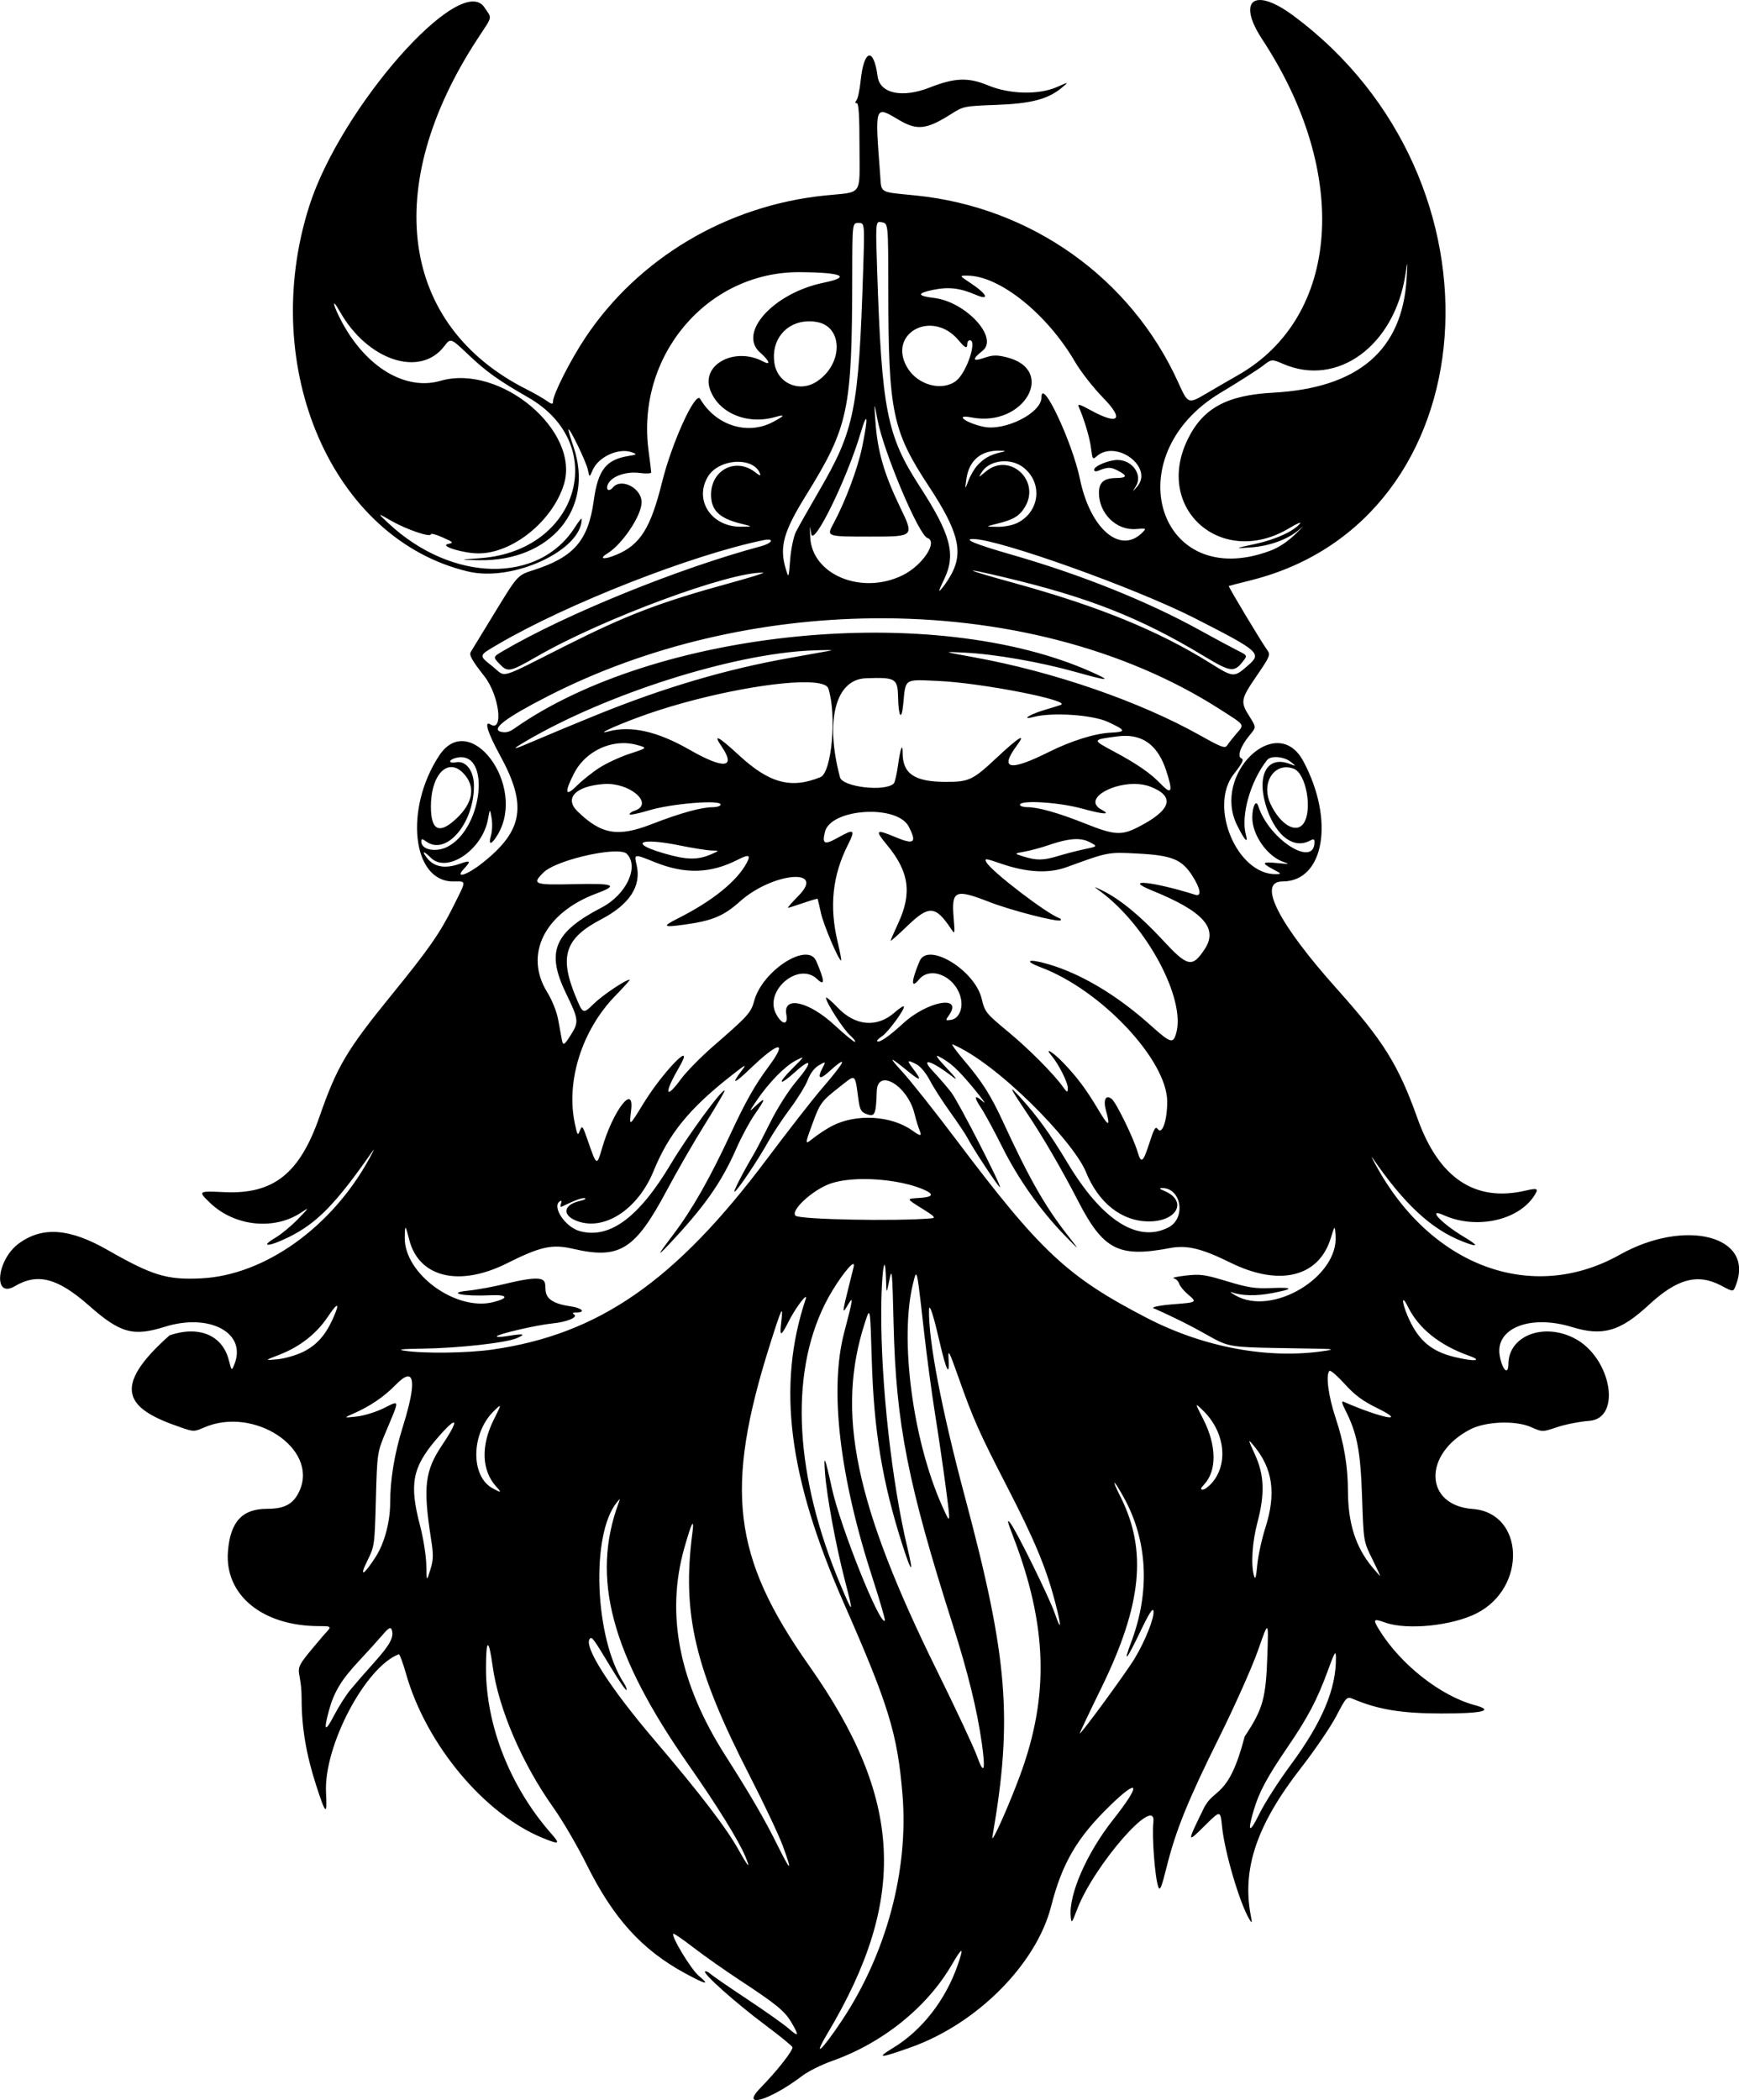 <?xml version='1.0' encoding='utf-8'?>
<svg xmlns="http://www.w3.org/2000/svg" width="192.15mm" height="232.04mm" version="1.1" viewBox="0 0 192.15 232.04"><g transform="translate(-843.95 -541.15)"><path d="m983.1 541.15c-1.363 0.052-1.448 1.665 0.333 4.373 9.755 14.837 8.598 30.667-2.711 37.092-0.799 0.454-2.361 1.359-3.472 2.012-2.02 1.187-2.021 1.187-3.123-1.243-5.217-11.503-16.238-19.348-28.988-20.634-4.152-0.419-3.776-0.196-3.939-2.337-0.585-7.714-0.621-7.612 2.086-6.006 2.006 1.19 3.057 1.064 5.821-0.694 1.281-0.815 1.436-0.846 4.895-0.971 3.885-0.141 5.744-0.627 7.276-1.903 0.794-0.661 0.794-0.661-0.529-0.077-2.013 0.888-5.224 0.815-7.616-0.174-2.204-0.912-3.679-0.857-6.474 0.24-3.016 1.184-5.484 0.657-5.734-1.223-0.436-3.291-1.516-3.028-1.878 0.457-0.105 1.008-0.31 1.981-0.456 2.163-0.181 0.225-0.17 0.331 0.032 0.331 0.209 0 0.297 1.448 0.297 4.879 0 5.487 0.436 4.883-3.837 5.319-10.811 1.104-20.605 6.92-26.459 15.713-1.663 2.498-3.571 6.272-3.571 7.063 0 0.33-0.128 0.31-0.728-0.113-0.4-0.282-1.383-0.843-2.183-1.245-13.975-7.03-16.12-22.384-5.414-38.75 1.7-2.598 1.605-2.161 0.749-3.455-2.63-3.974-15.901 11.084-19.36 21.966-5.681 17.872 2.59 36.855 17.591 40.375 4.943 1.16 12.52-2.361 12.52-5.818 0-0.146-0.337 0.266-0.748 0.915-3.996 6.301-13.577 6.111-20.58-0.408-1.293-1.204-1.293-1.204 0.294-0.295 1.682 0.963 4.366 1.874 4.366 1.482 0-0.128 0.582 0.027 1.294 0.345 1.221 0.546 1.254 0.587 0.595 0.73-0.988 0.214 1.706 1.04 3.384 1.038 3.751-5e-3 8.143-3.545 9.415-7.59 1.861-5.917-7.008-13.388-13.623-11.477-3.862 1.116-8.204-1.473-10.898-6.498-1.001-1.866-1.199-2.881-0.226-1.157 3.046 5.399 8.865 7.334 11.534 3.835 0.708-0.929 0.708-0.929 2.653 0.918 1.996 1.896 3.329 2.849 6.63 4.74 9.037 5.177 5.601 16.905-5.201 17.75-2.514 0.197-2.514 0.197-0.226 0.235 7.906 0.133 12.759-5.697 10.429-12.529-0.347-1.019-0.599-1.885-0.559-1.925 0.155-0.158 1.951 3.564 2.133 4.419 0.192 0.906 0.192 0.906 0.529 0.105 0.627-1.491 2.897-2.533 4.348-1.995 0.605 0.224 0.58 0.25-0.397 0.41-2.468 0.405-3.357 1.555-3.821 4.947-0.601 4.392-2.203 6.236-6.652 7.66-1.758 0.563-1.758 0.563-4.212 4.584-1.349 2.212-2.573 4.216-2.719 4.454-0.209 0.343 0.107 0.91 1.514 2.712 1.627 2.084 2.14 6.216 0.657 5.3-0.737-0.456-0.31 0.918 1.073 3.446 3.022 5.525 2.545 8.327-2.029 11.918-1.677 1.316-3.031 1.718-1.965 0.582 0.805-0.857 0.723-0.966-0.417-0.559-1.68 0.6-2.897 0.383-3.696-0.658-0.599-0.78-0.344-0.782 0.435-3e-3 1.788 1.788 5.712-0.851 6.327-4.253 0.215-1.191 0.215-1.191 0.4-0.132 0.102 0.582 0.072 1.445-0.067 1.918-0.336 1.145 0.05 1.091 0.756-0.104 3.197-5.418-3.105-13.866-6.489-8.7-3.864 5.897-2.977 13.895 1.542 13.897 1.519 5e-4 1.515-0.236 0.05 2.707-1.498 3.01-2.708 4.748-6.839 9.826-4.968 6.106-6.044 7.925-7.97 13.457-2.192 6.3-5.079 8.591-10.509 8.341-2.925-0.135-2.939-0.125-1.587 1.179 2.693 2.598 7.078 3.069 10.057 1.082 0.941-0.628 0.924-0.593-0.334 0.71-0.728 0.753-1.849 1.681-2.492 2.061-1.822 1.078-0.735 1.026 1.486-0.072 3.121-1.543 5.204-3.685 9.289-9.558 0.19-0.273 0.022 0.099-0.373 0.827-4.142 7.63-11.607 12.96-18.625 13.297-3.772 0.181-5.368-0.303-10.319-3.133-4.199-2.4-7.189-2.626-9.793-0.739-2.479 1.796-2.905 6.177-0.46 4.734 2.522-1.488 4.726-0.908 8.204 2.158 3.442 3.034 4.858 3.429 8.357 2.333 4.934-1.547 9.073 0.657 7.709 4.105-0.314 0.794-0.314 0.793-0.642-0.464-0.712-2.729-3.305-3.803-6.529-2.704-6.62 5.873-4.732 8.146 1.158 10.147 1.49 0.521 1.543 0.522 2.646 0.043 5.503-2.389 12.623 2.303 10.563 6.961-0.655 1.48-1.626 2.024-3.616 2.024-2.73 0-4.043 1.429-4.305 4.688-0.387 4.816 3.779 8.253 10.024 8.272 1.486 5e-3 1.487 5e-3 0.584 0.961-4.056 4.8-2.47 2.783-2.468 7.099 0 3.134 0.505 6.126 1.609 9.539 1.062 3.282 1.225 3.401 1.088 0.794-0.269-5.121 4.352-13.9 8.043-15.284 0.091-0.034 0.454 0.95 0.806 2.187 2.217 7.783 8.64 15.483 15.115 18.121 1.84 0.75 1.953 0.685 0.898-0.517-4.514-5.141-7.187-11.911-7.187-18.203 0-3.356 0.296-3.458 0.738-0.255 0.646 4.681 3.252 10.75 6.699 15.599 1.011 1.422 2.665 4.253 3.676 6.29 2.94 5.927 6.099 9.424 10.848 12.009 2.35 1.279 2.856 1.379 1.556 0.307-0.852-0.703-3.085-4.393-2.819-4.659 0.06-0.06 1.053 0.621 2.207 1.513 1.154 0.892 3.468 2.522 5.142 3.622 4.058 2.668 4.965 3.412 5.716 4.693 0.869 1.483 0.797 1.63-0.319 0.65-0.524-0.46-2.578-1.914-4.564-3.231-1.986-1.317-3.82-2.579-4.076-2.805-0.256-0.226-0.527-0.349-0.602-0.274-0.243 0.243 3.383 3.474 6.568 5.855 1.703 1.273 3.097 2.412 3.097 2.53 0 0.441-1.709 2.605-3.536 4.478-2.317 2.375 1.003 1.417 4.618-1.333 0.642-0.488 2.12-1.224 3.284-1.636 5.566-1.966 10.46-5.889 13.208-10.59 1.216-2.079 1.396-2.093 0.695-0.055-1.337 3.885-3.954 7.257-7.128 9.183-1.98 1.202-1.516 1.186 1.987-0.068 7.29-2.609 13.819-9.182 15.445-15.55 1.216-4.762 2.85-7.566 6.469-11.094 3.307-3.224 3.514-2.449 0.399 1.492-2.928 3.704-4.934 8.28-4.699 10.719 0.078 0.808 0.118 0.764 0.702-0.775 1.857-4.893 8.808-12.842 8.429-9.639-0.179 1.508 0.175 6.139 0.545 7.14 0.181 0.491 0.353 0.088 0.904-2.129 1.024-4.116 2.345-7.38 5.818-14.376 1.734-3.493 3.671-7.838 4.306-9.657 1.154-3.307 1.154-3.307 1.026 0.529-0.161 4.812-0.48 5.96-2.508 9.017-1.814 6.976-3.367 5.569-4.536 7.963-1.877 3.847-1.874 3.874 0.174 1.844 1.681-1.666 1.681-1.666 1.861 0.14 0.283 2.842 1.98 8.574 3.049 10.3 0.261 0.421 0.282 0.354 0.133-0.418-1.005-5.193 0.651-10.08 5.544-16.364 1.51-1.939 3.262-4.512 3.893-5.718 1.149-2.192 1.149-2.192 1.962-1.853 2.718 1.136 5.268 1.551 9.578 1.561 4.648 0.011 5.996-0.32 3.758-0.923-3.774-1.016-8.185-4.489-10.537-8.294-0.748-1.21-0.678-1.3 0.651-0.827 2.421 0.862 7.398 0.354 10.115-1.032 5.573-2.843 5.249-11.101-0.452-11.52-5.345-0.393-5.526-6.063-0.28-8.79 1.718-0.893 5.012-1.017 6.739-0.253 1.244 0.55 1.244 0.55 2.875 5.2e-4 0.897-0.302 2.494-0.615 3.549-0.695 3.638-0.275 2.42-7.029-1.646-9.123-3.429-1.766-7.264-0.274-7.292 2.837-0.012 1.294-0.654 0.706-0.95-0.869-0.576-3.071 3.344-4.641 7.997-3.204 3.358 1.037 5.31 0.475 8.45-2.437 3.138-2.909 5.404-3.52 8-2.155 1.4 0.736 1.339 0.74 1.658-0.099 2.049-5.388-5.619-7.362-12.845-3.307-9.672 5.428-20.838 1.331-26.956-9.89-0.396-0.728-0.566-1.096-0.376-0.819 3.488 5.095 6.495 7.89 9.941 9.24 1.805 0.707 1.873 0.516 0.178-0.498-2.512-1.502-4.147-3.257-2.233-2.398 3.541 1.59 8.181 0.607 9.962-2.11 0.56-0.854 0.443-0.926-0.973-0.599-5.553 1.282-9.55-1.401-11.898-7.989-2.101-5.892-3.752-8.551-8.851-14.246-6.535-7.301-8.889-11.935-6.061-11.935 4.61 0 5.781-6.788 2.293-13.295-2.932-5.471-10.105 1.468-7.317 7.078 0.829 1.668 1.264 2.142 0.973 1.058-0.576-2.141 0.51-5.948 2.358-8.268 0.396-0.498 1.832-0.387 2.58 0.199 0.661 0.518 0.661 0.518-0.152 0.219-2.538-0.935-3.689 1.463-2.43 5.063 1.043 2.984 2.958 4.38 4.716 3.44 0.404-0.216 0.512-0.187 0.512 0.138 0 2.935-5.043-0.278-6.213-3.958-0.248-0.779-0.652-1e-3 -0.662 1.258-0.01 1.973 1.722 4.385 3.546 4.946 0.636 0.196 0.482 0.217-0.706 0.098-1.778-0.178-1.89-0.035-0.529 0.684 0.915 0.483 0.94 0.525 0.316 0.536-4.304 0.074-7.486-7.475-4.664-11.066 0.931-1.185 1.138-1.604 0.848-1.716-0.516-0.198-0.111-1.363 0.891-2.563 0.743-0.89 0.743-0.89-0.011-2.079-1.029-1.623-0.98-1.899 0.807-4.508 1.438-2.099 1.53-2.321 1.173-2.802-0.596-0.803-4.355-7.065-4.267-7.109 0.043-0.021 1.136-0.304 2.43-0.627 26.37-6.587 29.182-44.273 4.659-62.424-1.612-1.193-2.891-1.725-3.709-1.694zm-41.938 24.526c0.067 2e-3 0.144 0.017 0.232 0.034 0.698 0.134 0.698 0.134 0.708 7.313 0.011 13.702 0.422 15.692 4.522 21.927 3.136 4.768 3.755 7.071 2.544 9.462-0.258 0.509-0.713 1.224-1.012 1.587-0.596 0.726-0.581 0.636 0.155-0.926 1.271-2.697 0.678-4.902-2.739-10.178-3.644-5.626-4.195-8.432-4.706-23.991-0.153-4.663-0.172-5.246 0.296-5.229zm-2.353 0.106c0.682 0 0.682 0 0.515 5.226-0.495 15.426-0.934 17.618-4.882 24.408-1.143 1.964-2.287 3.988-2.543 4.497-0.258 0.511-0.543 1.873-0.637 3.043-0.17 2.117-0.169 2.117-0.487 1.059-0.724-2.413-0.268-4.086 2.197-8.07 4.757-7.686 5.12-9.399 5.145-24.276 0.01-5.887 0.01-5.887 0.692-5.887zm60.636 4.548h5e-4c0.017 0.05-0.012 0.546-0.069 1.538-0.456 7.978-5.328 12.159-14.763 12.671-5.136 0.279-7.767 1.724-9.444 5.189-3.724 7.693 3.819 14.249 11.247 9.776 0.835-0.503 1.364-0.729 1.176-0.502-0.712 0.858-2.697 1.762-4.94 2.251-2.324 0.506-2.323 0.506-0.576 0.391 2.179-0.144 4.272-0.923 5.524-2.054 0.528-0.477 0.335-0.253-0.43 0.498-0.914 0.897-1.898 1.555-2.87 1.918-12.345 4.619-17.115-10.46-5.516-17.438 2.056-1.237 4.174-2.588 4.707-3.002 0.969-0.753 0.969-0.753 2.266-0.195 5.993 2.578 12.264-2.024 13.486-9.899 0.123-0.794 0.185-1.191 0.202-1.141zm-67.139 0.894c4.707 0.025 5.807 0.513 2.635 1.168-5.505 1.137-9.494 5.525-7.007 7.709 1.047 0.919 1.238 1.475 0.343 0.996-3.09-1.653-6.833 0.295-5.881 3.062 0.896 2.605 4.085 3.966 7.2 3.073 1.169-0.335 1.078-0.144-0.266 0.56-2.822 1.478-6.297 0.361-8.023-2.579-0.511-0.87-3.123 4.852-4.197 9.192-1.264 5.106-2.417 6.942-5.051 8.042-1.368 0.572-2.02 0.481-1.002-0.139 1.652-1.007 3.788-4.198 3.788-5.658 0-1.571-2.259-2.735-3.172-1.635-0.46 0.555-0.859 0.218-0.511-0.433 0.451-0.842 2.003-1.365 3.474-1.169 0.697 0.092 1.268 0.064 1.268-0.064s-0.13-1.201-0.29-2.386c-1.411-10.482 6.466-19.795 16.694-19.74zm18.542 0.382c3.544 0.013 8.786 4.213 11.884 9.522 0.637 1.091 2.029 2.874 3.093 3.961 2.418 2.469 1.731 3.096-1.463 1.335-1.095-0.604-1.369-0.677-1.216-0.326 0.621 1.427 1.229 3.48 1.362 4.603 0.141 1.187 0.187 1.256 0.598 0.884 2.143-1.94 6.359 1.194 4.49 3.337-0.545 0.625-0.545 0.625-0.126-0.067 0.755-1.245-0.405-2.88-2.043-2.88-0.955 0-2.579 0.675-2.579 1.073 0 0.188 0.179 0.233 0.463 0.116 1.022-0.421 1.361-0.423 2.152-0.014 1.099 0.568 1.038 0.807-0.208 0.822-1.336 0.015-1.877 0.487-1.877 1.634 0 2.284 1.928 4.174 4.083 4.002 1.167-0.093 1.185-0.083 0.703 0.398-2.433 2.433-5.749-0.417-6.882-5.914-0.842-4.085-4.254-11.33-4.254-9.033 0 1.738-4.074 3.778-6.462 3.236-2.001-0.454-3.178-1.397-1.274-1.021 5.808 1.148 9.499-5.3 3.815-6.664-1.031-0.247-1.488-0.233-2.381 0.075-1.342 0.462-1.414 0.182-0.199-0.787 1.801-1.437-1.872-5.413-5.385-5.829-1.859-0.22-1.897-0.517-0.114-0.887 1.717-0.356 2.969-0.216 4.707 0.529 1.631 0.699 1.308-0.055-0.551-1.286-1.242-0.823-1.242-0.823-0.337-0.82zm-17.659 5.048c0.34-0.012 0.695 0.014 1.06 0.083 2.885 0.541 2.858 4.653-0.043 6.566h-5.1e-4c-1.927 1.271-4.352 0.213-4.691-2.046-0.383-2.553 1.294-4.518 3.675-4.602zm13.587 0.488c1.036 0.025 2.158 0.503 3.077 1.594 0.755 0.898 0.975 0.99 0.975 0.407 0-0.218 0.126-0.397 0.281-0.397 0.845 0-0.354 3.571-1.502 4.475-1.517 1.193-4.194 0.508-5.355-1.37-1.621-2.624 0.244-4.763 2.524-4.709zm-6.186 8.884c0.028-0.029 0.124 0.475 0.315 1.483 0.673 3.554 4.55 12.751 5.514 13.081 1.211 0.414-0.543 3.052-2.746 4.13-4.526 2.213-10.019-0.065-10.2-4.231-0.059-1.358-0.049-1.392 0.112-0.354 0.237 1.532 3.962-6.085 5.473-11.189 0.756-2.557 0.841-1.724 0.16 1.575-0.5 2.421-1.851 6.021-3.201 8.533-0.747 1.389-0.747 1.389 4.107 1.389 4.854 0 4.855-2e-5 3.288-3.241-1.775-3.672-2.506-6.202-2.732-9.459-0.078-1.125-0.117-1.687-0.089-1.716zm13.942 4.92c0.605 0.023 0.593 0.042-0.132 0.217-1.067 0.258-1.736 0.639-2.442 1.395-0.325 0.347-0.771 1.102-0.991 1.678-0.401 1.047-0.401 1.047-0.238-0.144 0.288-2.098 1.656-3.23 3.803-3.147zm0.252 1.172c0.137-5e-3 0.274-3e-3 0.412 7e-3 0.66 0.048 1.316 0.272 1.843 0.686 2.152 1.693 1.809 4.869-0.659 6.11-0.538 0.27-1.47 0.454-2.244 0.441-1.323-0.022-1.323-0.023 0-0.348 1.791-0.44 2.449-0.834 3.056-1.829 1.779-2.918-1.685-6.107-4.293-3.952-0.877 0.725-0.878 0.725-0.454 0.066 0.474-0.736 1.383-1.144 2.339-1.181zm-29.126 0.062c1.028 0.039 1.942 0.457 2.26 1.285 0.111 0.288-0.034 0.252-0.519-0.13-2.128-1.674-4.881-0.279-4.881 2.473 0 1.73 0.915 2.618 3.307 3.205 1.323 0.325 1.323 0.325 0 0.337-3.252 0.03-5.207-2.908-3.668-5.513 0.67-1.134 2.179-1.709 3.501-1.658zm25.845 8.53c2.824 0.015 17.905 5.409 24.46 8.749 7.129 3.633 7.415 3.882 5.941 5.171-1.616 1.414-1.626 1.413-4.221-0.205-5.777-3.601-12.312-6.271-21.662-8.849-5.684-1.568-6.127-1.832-1.043-0.625 9.254 2.198 15.016 4.475 21.993 8.689 2.937 1.774 3.339 1.833 4.286 0.63 0.544-0.692 0.544-0.692-0.589-1.257-0.623-0.311-2.477-1.307-4.12-2.215-5.829-3.22-13.153-6.158-20.868-8.373-3.94-1.131-5.381-1.723-4.177-1.717zm-22.816 0.07c0.805-0.062 0.483 0.425-0.68 0.736-9.021 2.413-21.512 7.485-28.459 11.556-1.141 0.668-1.141 0.669-0.401 1.441 0.911 0.951 1.123 0.907 4.191-0.858 7.212-4.15 21.291-9.359 24.939-9.227 0.252 9e-3 -1.397 0.525-3.663 1.146-7.762 2.128-11.347 3.497-18.223 6.958-7.537 3.794-6.467 3.492-8.005 2.264-1.583-1.263-1.608-1.168 0.65-2.488 7.61-4.452 21.321-9.829 29.236-11.465 0.162-0.034 0.3-0.054 0.415-0.062zm11.757 8.69c13.994-0.137 27.666 3.231 38.303 10.053 2.866 1.838 2.728 1.625 1.78 2.737-0.4 0.47-0.847 1.038-0.992 1.263-0.227 0.35-0.65 0.192-2.947-1.099-6.668-3.749-16.198-7.047-24.967-8.638-3.572-0.648-3.572-0.648-1.058-0.522 3.337 0.167 8.293 1.032 12.242 2.137 3.663 1.024 4.045 1.028 1.792 0.017-17.382-7.801-48.17-4.785-63.852 6.253-0.525 0.37-0.946 0.467-1.455 0.337-1.127-0.288 0.554-1.558 5.224-3.946 10.985-5.618 23.583-8.469 35.931-8.59zm-5.047 3.508c0.384 2e-3 0.531 0.021 0.349 0.056-0.364 0.071-2.388 0.435-4.498 0.808-7.036 1.244-13.921 3.276-21.431 6.325-2.256 0.916-5.202 2.141-6.548 2.723-2.749 1.189-3.023 1.223-1.191 0.147 8.898-5.224 22.828-9.645 31.552-10.014 0.764-0.032 1.384-0.047 1.768-0.045zm5.312 3.086c2.246-0.027 2.432 0.301 2.472 2.09 0.049 2.238 0.386 2.715 0.57 0.806 0.278-2.895 0.041-2.738 3.878-2.567 4.783 0.213 14.817 2.178 13.518 2.648-0.218 0.079-1.085 0.349-1.927 0.601-1.537 0.46-2.49 1.108-1.072 0.73 2.039-0.544 6.507-0.247 8.224 0.546 2.003 0.925 2.051 1.108 0.314 1.187-1.74 0.079-4.378 0.903-6.862 2.144-4.323 2.159-5.475 1.923-3.519-0.721 1.091-1.476 0.228-0.949-2.262 1.381-2.639 2.469-3.032 2.649-5.728 2.632-3.326-0.021-4.63-0.919-4.63-3.189 0-1.194-0.238-0.564-0.508 1.347-0.141 0.995-0.353 1.905-0.471 2.023-0.941 0.941-5.65 0.401-5.94-0.681-1.677-6.272-0.492-10.823 2.85-10.947 0.411-0.015 0.773-0.026 1.094-0.03zm-7.593 0.473c1.347 0.025 2.212 0.24 2.357 0.681 0.95 2.879 0.383 9.292-0.867 9.802-3.241 1.321-5.633 0.685-8.97-2.389-2.359-2.172-2.954-2.472-1.938-0.977 1.615 2.377 0.244 2.514-3.534 0.352-3.608-2.065-6.506-2.712-9.054-2.021-1.308 0.355 0.605-0.547 3.26-1.536 6.324-2.357 14.705-3.988 18.746-3.912zm35.259 5.923c2.138 0.038 3.582 1.282 4.417 3.791 0.783 2.354 0.635 2.789-0.533 1.567-1.184-1.238-2.658-2.257-5.323-3.681-2.334-1.247-2.332-1.253 0.48-1.619 0.334-0.044 0.654-0.063 0.959-0.057zm-55.574 0.801c0.509-4e-3 1.018 0.059 1.514 0.197 1.191 0.33 1.19 0.33-0.742 0.961-1.063 0.347-2.576 1.043-3.364 1.547-0.788 0.504-1.913 1.397-2.5 1.984-1.305 1.305-1.429 0.818-0.34-1.331 1.038-2.047 3.228-3.339 5.432-3.358zm-17.792 1.559c3.083 0.167 2.116 7.966-1.61 9.892-1.27 0.656-2.897 0.339-2.897-0.564 0-0.351 0.07-0.349 0.588 0.013 2.189 1.533 5.218-2.029 5.229-6.149 5e-3 -1.684-0.877-2.846-1.996-2.632-0.851 0.163-0.838-0.274 0.015-0.488 0.242-0.061 0.465-0.084 0.671-0.072zm-1.185 1.088c0.41 3e-3 0.842 0.201 1.267 0.625 1.462 1.462 1.181 3.321-0.775 5.123-1.853 1.708-2.753 1.248-2.753-1.4 4e-3 -2.619 1.032-4.359 2.261-4.349zm92.317 0.025c0.244 8e-3 0.5 0.059 0.766 0.16 1.369 0.52 2.096 4.59 1.079 6.04-0.82 1.17-2.561 0.148-3.646-2.138-0.974-2.052 0.095-4.119 1.801-4.063zm-16.903 1.838c0.628-4e-3 1.247 0.084 1.797 0.294 2.826 1.079 2.353 2.611-1.39 4.508-1.788 0.906-2.6 0.849-5.721-0.398-2.986-1.193-5.242-1.835-6.454-1.835-0.452 0-0.822-0.119-0.822-0.265 0-0.549 4.27-0.29 6.84 0.414 2.425 0.665 3.276 0.714 2.179 0.127-2.02-1.081 0.851-2.829 3.571-2.846zm-58.03 5.2e-4c2.679 0.1 4.974 2.289 2.817 2.974-0.278 0.088-0.505 0.257-0.505 0.376 0 0.119 0.982-0.08 2.183-0.442 2.461-0.742 7.871-1.18 7.871-0.637 0 0.164-0.392 0.299-0.87 0.299-1.251 0-3.624 0.658-6.716 1.862-3.769 1.468-5.582 1.16-8.222-1.397-1.504-1.457-0.215-2.801 2.902-3.025 0.181-0.013 0.361-0.016 0.54-9e-3zm29.064 3.082c1.81 0.027 3.527 0.548 4.087 1.63 0.928 1.794 0.608 2.039-1.502 1.151-2.131-0.897-2.269-0.769-0.924 0.847 2.481 2.982 2.819 5.362 1.239 8.738-0.446 0.953-0.811 1.799-0.811 1.879s0.822-0.647 1.826-1.617c2.418-2.334 3.121-2.287 4.868 0.329 0.405 0.607 0.418 0.547 0.267-1.251-0.255-3.036 0.165-3.222 3.937-1.748 2.391 0.934 7.631 2.279 7.887 2.024 0.073-0.072 0.01-0.177-0.144-0.232-1.447-0.524-7.526-5.183-8.057-6.175-0.248-0.463-0.123-0.451 1.652 0.162 2.818 0.973 5.226 1.099 7.211 0.375 4.63-1.687 4.558-1.674 7.878-1.5 3.772 0.198 4.863 0.647 6.026 2.48 0.897 1.414 1.032 2.299 0.317 2.075-4.737-1.488-8.109-1.819-4.779-0.469 5.655 2.292 7.336 4.163 5.814 6.47-1.381 2.095-1.889 1.982-4.68-1.041-2.41-2.61-4.717-4.502-6.608-5.419-1.058-0.513-1.058-0.513-0.265 0.069 5.133 3.763 9.494 11.914 8.398 15.696-0.344 1.188-0.608 1.104-2.864-0.921-3.681-3.303-7.654-5.67-11.294-6.728-2.198-0.639-2.749-0.374-0.769 0.37 6.643 2.496 13.938 10.257 13.938 14.831 6e-4 2.067-0.554 3.694-1.034 3.037-0.253-0.346-0.409-0.098-0.905 1.443-0.736 2.284-0.934 2.432-1.354 1.008-0.44-1.49-2.336-5.368-2.823-5.772-0.663-0.548-0.981 0.068-0.653 1.251 0.514 1.852 0.299 1.844-0.816-0.034-1.355-2.281-2.335-3.596-3.893-5.226-1.125-1.176-2.172-1.812-1.308-0.794 0.775 0.913 1.807 2.95 1.797 3.553-0.01 0.59-0.031 0.583-0.587-0.179-1.033-1.418-3.722-4.119-5.887-5.914-2.588-2.145-2.676-2.253-3.045-3.771-0.768-3.154-5.935-6.279-6.845-4.139-0.947 2.227-0.981 3.15-0.075 2.042 1.227-1.5 3.888-0.423 4.569 1.849 0.378 1.26-0.114 2.479-1.054 2.613-0.598 0.085-0.606 0.064-0.204-0.511 1.605-2.291-2.363-1.584-5.068 0.903-1.583 1.455-2.641 2.179-2.862 1.958-0.065-0.065 0.181-0.314 0.547-0.553 0.683-0.448 2.603-3.088 2.396-3.295-0.064-0.064-0.528 0.246-1.031 0.688-1.934 1.698-4.33 1.489-6.271-0.547-0.714-0.748-1.298-1.238-1.298-1.089 0 0.509 1.862 3.413 2.657 4.143 0.435 0.4 0.678 0.728 0.538 0.728s-1.136-0.819-2.215-1.819c-2.877-2.668-5.755-3.311-5.358-1.197 0.228 1.213-0.485 1.166-1.138-0.075-1.345-2.554 2.481-5.809 4.53-3.853 0.888 0.848 0.861 0.229-0.089-1.984-0.934-2.178-5.969 1.062-6.862 4.416-0.341 1.28-0.682 1.658-4.501 4.976-1.381 1.2-2.987 2.832-3.569 3.627-1.764 2.409-1.913 1.634-0.24-1.244 1.946-3.346-1.702 0.34-3.927 3.969-1.587 2.589-1.573 2.581-1.355 0.728 0.355-3.022-2.006 0.058-3.204 4.179-0.59 2.029-0.607 2.019-1.582-0.812-0.568-1.65-0.632-1.731-0.871-1.118-0.238 0.611-0.28 0.555-0.558-0.741-1.008-4.7 0.774-10.344 4.466-14.142 0.955-0.982 1.672-1.785 1.594-1.784-0.464 8e-3 -3.001 1.714-3.996 2.687-1.173 1.147-1.173 1.147-2.033-0.958-1.766-4.322-1.087-6.324 2.841-8.376 3.152-1.647 4.483-3.658 3.959-5.983-0.293-1.301-0.345-1.292 2.039-0.337 3.325 1.333 6.124 1.247 9.118-0.281 1.233-0.629 1.471-0.553 1.01 0.324-1.064 2.028-3.8 4.24-7.616 6.159-1.79 0.9-1.655 1.017 0.78 0.676 3.055-0.428 4.271-0.939 6.093-2.564 3.562-3.179 9.544-3.753 6.458-0.62-0.722 0.733-1.246 1.333-1.165 1.333 0.081 0 0.84-0.239 1.687-0.53 0.847-0.291 1.56-0.5 1.584-0.463 0.024 0.037 0.188 0.735 0.364 1.552 0.284 1.318 1.96 5.262 2.236 5.262 0.058 0-0.115-0.923-0.384-2.05-0.937-3.914-0.576-7.342 1.127-10.716 0.866-1.717 0.717-1.825-1.105-0.802-1.486 0.835-1.761 0.709-1.423-0.649 0.363-1.458 2.841-2.239 5.168-2.204zm22.779 3.016c0.498 0.019 0.919 0.131 1.301 0.332 0.895 0.471 0.894 0.47-0.561 0.778-0.8 0.169-2.102 0.505-2.892 0.745-1.671 0.508-2.399 0.521-3.855 0.066-1.058-0.331-1.058-0.331 0.118-0.541 0.647-0.116 1.803-0.426 2.569-0.689 1.444-0.497 2.489-0.722 3.319-0.69zm-47.538 0.277c0.655-0.04 1.858 0.08 3.502 0.415 1.462 0.298 3.057 0.551 3.543 0.563 0.884 0.022 0.883 0.022 0.04 0.392-1.564 0.685-2.74 0.667-5.307-0.08-2.441-0.71-2.87-1.223-1.778-1.29zm-3.363 1.086c0.511 0.012 0.886 0.092 1.051 0.257 1.407 1.407-0.046 4.519-2.772 5.937-5.284 2.749-6.17 4.901-3.92 9.523 1.382 2.84 1.415 3.123 0.526 4.532-0.769 1.219-0.874 1.266-1.022 0.458-0.06-0.327-0.235-1.283-0.389-2.122-0.164-0.895-0.669-2.157-1.219-3.048-2.577-4.175-0.271-8.767 5.477-10.905 2.465-0.917 1.957-1.125-2.491-1.02-4.454 0.105-4.711 6e-3 -3.367-1.308 1.158-1.132 5.912-2.357 8.126-2.304zm37.031 21.302c4.941 2.068 13.274 10.614 14.737 14.061 1.382 3.462 3.972 5.511 6.972 5.515 3.204 5e-3 4.321-2.332 1.628-3.406-0.426-0.17-0.5-0.268-0.213-0.279 2.159-0.082 2.747 3.315 0.753 4.346-3.372 1.744-7.32-0.762-11.101-7.046-2.014-3.348-3.404-5.271-5.323-7.371-1.301-1.423-1.164-1.117 0.83 1.852 1.713 2.551 3.805 6.152 5.627 9.682 2.769 5.369 4.478 6.244 10.094 5.173 1.904-0.363 3.51 0.021 6.73 1.609 5.382 2.655 9.742 1.6 11.066-2.677 0.46-1.485 0.46-1.485 0.544-0.312 0.327 4.578-6.998 8.951-11.064 6.605-0.509-0.294-0.688-0.448-0.397-0.343 1.085 0.392 2.67 0.426 4.429 0.093 2.462-0.464 2.425-0.667-0.101-0.563-1.765 0.073-2.551-0.048-4.862-0.749-2.455-0.744-2.954-0.814-4.551-0.632-0.987 0.112-1.591 0.249-1.344 0.303s0.522 0.325 0.609 0.6c0.087 0.275 0.525 0.808 0.972 1.184 1.036 0.872 1.019 0.883-1.71 1.092-1.26 0.097-2.226 0.28-2.147 0.407 10.573 4.679 4.502 4.249 17.436 4.483 2.441 0.035 2.697 0.075 1.587 0.248-6.182 0.963-13.382-0.36-19.682-3.618-8.795-4.547-11.765-7.319-21.048-19.645-2.37-3.146-5.069-6.552-5.998-7.567-1.636-1.788-1.486-1.772 0.797 0.083 1.244 1.011 1.381 0.879 0.41-0.394-0.75-0.984-0.694-1.059 0.377-0.505 0.416 0.215 1.041 0.971 1.443 1.746 0.39 0.752 1.406 2.337 2.258 3.523 0.852 1.186 1.701 2.454 1.888 2.818 0.612 1.191 3.505 5.579 3.61 5.475 0.17-0.17-4.55-9.371-5.354-10.435-0.412-0.546-1.349-1.634-2.082-2.417-1.442-1.541-0.116-1.138 2.239 0.68 0.593 0.458 0.355 0.114-0.661-0.954-1.002-1.054-1.344-1.545-0.926-1.331 1.285 0.657 2.133 1.431 3.881 3.542 0.972 1.174 1.449 1.846 1.061 1.493-0.979-0.888-1.095-0.588-0.253 0.652 0.388 0.572 1.451 2.529 2.361 4.351 1.775 3.553 4.235 7.029 6.93 9.794 1.676 1.72 1.677 1.72 0.231-0.132-2.453-3.141-4.191-6.194-7.032-12.349-1.428-3.094-2.33-4.515-4.461-7.026-0.774-0.913-1.309-1.659-1.188-1.659zm-19.304 0.34c0.372-0.029 0.056 0.712-1.075 2.232-1.432 1.925-2.491 3.804-4.134 7.339-2.301 4.95-4.236 8.351-6.311 11.095-1.746 2.308-1.875 2.572-0.596 1.219 3.989-4.221 5.886-6.909 7.547-10.693 0.57-1.297 1.485-2.999 2.033-3.782 1.216-1.736 1.261-2.009 0.162-0.986-0.835 0.777-0.835 0.777 0.055-0.546 1.306-1.941 3.136-3.813 4.316-4.415 1.035-0.528 1.035-0.528-0.34 0.847-1.755 1.755-1.542 2.048 0.291 0.4 1.875-1.685 1.927-1.086 0.094 1.075-0.833 0.982-2.074 2.934-2.82 4.436-0.733 1.476-1.542 3.04-1.8 3.477-1.338 2.27-2.431 4.416-2.165 4.251 0.389-0.24 2.587-3.524 3.731-5.574 0.487-0.873 1.566-2.499 2.397-3.612s1.709-2.543 1.951-3.177c0.275-0.721 0.732-1.32 1.223-1.601 0.783-0.449 0.783-0.45 0.366 0.357-0.552 1.068-0.28 1.272 0.617 0.46 2.32-2.097 2.057-1.391-0.653 1.752-1.003 1.164-3.743 4.676-6.088 7.805-10.121 13.501-18.589 19.37-30.364 21.044v5.2e-4c-2.728 0.388-7.56 0.449-9.662 0.122-0.863-0.134-0.316-0.198 1.984-0.23 4.032-0.058 9.25-0.642 10.451-1.171 1.038-0.457 0.725-0.517-1.113-0.214-0.685 0.113-1.193 0.119-1.128 0.015 0.16-0.258 4.434-1.246 6.09-1.407 1.638-0.159 2.934-0.691 2.443-1.003-0.231-0.147-0.15-0.216 0.257-0.219 1.13-8e-3 0.592-0.515-0.733-0.691-5.741-0.841 0.876-4.397-7.006-2.498-1.31 0.328-3.215 0.68-4.233 0.783-2.469 0.249-0.521 0.649 2.476 0.507 1.929-0.091 2.093 0.311 0.308 0.759-4.122 1.035-9.835-3.129-9.775-7.124 0.022-1.497 0.058-1.479 0.505 0.259 1.064 4.14 5.517 5.209 10.764 2.585 3.75-1.875 5.009-2.152 7.343-1.61 5.128 1.189 6.841 0.118 10.346-6.468 1.123-2.11 3.04-5.433 4.261-7.383 1.221-1.951 2.178-3.588 2.128-3.638-0.247-0.247-4.059 4.952-5.946 8.111-3.547 5.937-6.761 8.309-10.056 7.422-1.612-0.434-3.136-2.724-2.199-3.303 0.185-0.114 0.227-0.018 0.117 0.269-0.094 0.246-0.064 0.395 0.069 0.331 1.5-0.724 2.326-1.024 2.58-0.936 0.168 0.059-0.068 0.191-0.526 0.294-1.953 0.439-2.049 1.672-0.178 2.289 2.989 0.986 6.589-1.437 8.279-5.572 1.691-4.137 3.958-6.922 8.591-10.555 1.655-1.298 1.756-1.343 1.116-0.504-1.172 1.536-0.796 1.442 0.956-0.24 1.622-1.558 2.683-2.356 3.056-2.384zm8.335 3.39c0.314 0.048 0.367 0.751 0.599 2.441 0.143 1.042 0.298 1.323 0.847 1.531 0.963 0.366 1.083 0.108 1.169-2.512 0.086-2.598 3.408-0.619 4.169 2.483 0.161 0.655 0.405 1.458 0.542 1.786 0.307 0.731 0.156 0.745-0.788 0.072-2.335-1.663-6.215-1.883-8.863-0.503-0.588 0.306-1.509 0.905-2.046 1.331-0.978 0.774-0.977 0.774-0.178-1.42 0.902-2.474 0.999-2.606 3.138-4.287 0.764-0.6 1.165-0.96 1.409-0.923zm1.054 11.168c2.285-0.022 4.86 0.372 6.641 1.116 1.331 0.556 1.186 0.879-0.438 0.972-1.389 0.08-1.389 0.08 0.316 1.138 1.436 0.891 1.603 1.067 1.058 1.115-3.902 0.34-14.572 0.13-14.996-0.295-0.577-0.577 1.902-2.858 3.851-3.543 0.929-0.327 2.196-0.49 3.567-0.503zm-1.062 9.392c0.098-0.022 0.129 0.073 0.069 0.317-0.089 0.364-0.326 1.316-0.527 2.117-0.744 2.961-0.758 3.18-0.136 2.117 0.661-1.129 0.62-0.805-0.383 3.01-1.648 6.268-0.527 15.909 3.168 27.253 0.8 2.457 1.397 4.524 1.327 4.594-0.55 0.55-4.91-10.346-5.849-14.617-0.78-3.547-0.928-3.878-0.766-1.72 0.194 2.592 1.21 8.086 2.201 11.899 0.978 3.761 0.928 3.83-0.438 0.598-5.092-12.05-5.725-23.199-1.77-31.151 1.005-2.02 2.681-4.322 3.104-4.418zm3.478 0.084c0.07 9e-3 0.132 0.481 0.165 1.556 0.052 1.72 0.052 1.72 0.368 0.132 0.291-1.462 0.328-1.075 0.472 4.895 0.265 10.977 1.569 17.599 6.54 33.205 1.666 5.229 2.677 9.337 3.196 12.987 0.446 3.132 0.259 3.704-0.507 1.55-0.347-0.977-2.327-5.209-4.399-9.405-9.128-18.483-11.227-28.613-7.99-38.56 0.574-1.762 0.573-1.762 0.75 4.191 0.233 7.845 1.176 13.511 3.406 20.463 0.999 3.115 1.242 3.219 0.527 0.227-1.722-7.211-2.924-18.068-2.889-26.101 0.013-2.945 0.207-5.161 0.361-5.141zm3.461 1.077c0.189-0.127 0.351 1.369 0.909 6.333 0.305 2.711 0.856 6.819 1.225 9.128 0.368 2.309 0.889 5.866 1.157 7.903 0.569 4.33 0.57 4.329-0.365 2.246-3.268-7.283-4.744-18.489-3.24-24.603 0.137-0.556 0.228-0.95 0.314-1.008zm-12.167 2.475c0.046 1e-3 0.048 0.078-0.01 0.252-3.187 9.575-1.923 19.613 4.231 33.602 4.958 11.271 5.927 14.44 6.476 21.174 0.678 8.32-1.782 17.501-6.661 24.864-2.244 3.386-3.365 4.398-1.612 1.455 8.874-14.899 8.318-25.899-2.051-40.614-8.472-12.021-9.379-19.497-4.31-35.52 1.3-4.107 1.471-4.447 1.234-2.447-0.199 1.678-0.054 1.663 0.832-0.088 0.633-1.252 1.67-2.682 1.871-2.678zm66.068 0.355c0.082 0.025 0.249 0.26 0.505 0.779 1.167 2.357 3.483 4.207 6.705 5.354 1.634 0.582 0.588 0.672-1.609 0.139-2.472-0.6-3.889-1.773-4.982-4.126-0.572-1.231-0.8-2.2-0.619-2.146zm-117.86 0.626c0.099 0.044-0.05 0.532-0.469 1.456-0.825 1.819-1.819 2.917-3.29 3.636-0.758 0.371-2.026 0.735-2.818 0.81-1.439 0.135-1.439 0.135 0.186-0.492 2.274-0.878 4.12-2.32 5.373-4.197 0.572-0.856 0.918-1.257 1.018-1.213zm65.469 0.196c0.142-0.047 0.548 1.311 1.114 3.771 0.75 3.258 1.133 3.975 0.992 1.852-0.073-1.093 0.069-0.825 1.085 2.05 1.653 4.675 2.271 6.066 5.345 12.039 3.069 5.962 4.303 8.911 5.304 12.671 0.756 2.837 0.76 3.595 0.01 1.412-0.593-1.724-4.218-9.088-4.914-9.982-0.401-0.515-0.338-0.203 0.283 1.408 3.809 9.875 4.041 17.65 0.789 26.457-1.285 3.481-3.235 7.815-3.058 6.795 2.267-13.033 1.723-19.759-3.04-37.571-2.556-9.558-4.03-17.234-3.963-20.638 3e-3 -0.166 0.021-0.252 0.054-0.266zm44.26 6.983v5.1e-4c0.229 0.062 0.896 0.655 1.608 1.442 1.129 1.247 1.991 1.886 3.638 2.695 3.427 1.684 0.446 1.111-3.753-0.721-0.244-0.107-0.191 0.167 0.169 0.875 1.332 2.618 1.702 4.521 1.874 9.646 0.165 4.912 0.165 4.912 1.109 6.813 0.519 1.045 0.915 1.901 0.879 1.901s-0.435-0.446-0.887-0.992c-1.81-2.183-2.651-4.83-2.661-8.371-0.01-2.778-0.43-5.276-1.368-8.1-0.797-2.397-1.104-4.753-0.676-5.182 0.014-0.014 0.037-0.016 0.07-7e-3zm-101.83 0.617c0.699 0.089 0.488 2.027-0.656 5.672-0.883 2.814-1.366 5.732-1.366 8.256 0 2.144-0.625 4.491-1.603 6.015-1.321 2.059-1.858 2.317-0.931 0.448 0.806-1.626 0.817-1.699 0.956-6.813 0.141-5.17 0.141-5.17 1.141-7.551 1.505-3.582 1.523-3.41-0.26-2.522-0.853 0.424-2.206 0.841-3.006 0.927-1.455 0.156-1.455 0.156-0.384-0.315 1.902-0.836 3.397-1.855 4.74-3.228 0.521-0.533 0.927-0.825 1.219-0.881 0.055-0.011 0.105-0.013 0.152-7e-3zm87.143 3.187c0.085 0.034 0.301 0.243 0.647 0.578 2.382 2.309 2.84 5.8 1.041 7.938-0.373 0.443-0.851 0.806-1.062 0.806-0.289 0-0.252-0.141 0.15-0.573 1.421-1.525 1.379-4.323-0.107-7.223-0.59-1.151-0.811-1.583-0.669-1.526zm-77.082 0.085c0.135-0.046-0.08 0.388-0.656 1.547-1.423 2.866-1.314 5.595 0.293 7.359 0.63 0.692 0.577 0.715-0.409 0.18-2.458-1.333-2.374-6.089 0.151-8.535 0.332-0.322 0.539-0.523 0.621-0.551zm-5.097 1.825c0.28-0.052-0.108 0.796-1.233 2.47-1.925 2.864-2.135 4.621-1.241 10.367h-5.1e-4c0.282 1.812 0.271 2.307-0.079 3.44-0.408 1.323-0.408 1.323-0.441-0.529-0.018-1.019-0.328-2.977-0.689-4.352-1.212-4.613-0.861-6.438 1.847-9.605 0.996-1.165 1.619-1.75 1.837-1.79zm87.968 2.053c0.05 0.011 0.197 0.181 0.435 0.465 2.139 2.55 2.534 5.299 1.31 9.128-0.396 1.237-0.797 3.082-0.891 4.101-0.128 1.377-0.22 1.682-0.361 1.191-0.355-1.243-0.197-3.717 0.378-5.894 0.837-3.173 0.762-5.25-0.27-7.505-0.495-1.08-0.683-1.504-0.6-1.485zm-14.908 4.613c0.081 0.024 0.435 0.564 1.013 1.607 2.636 4.761 2.927 10.394 0.827 15.974-0.952 2.53-0.525 2.037 1.004-1.158 0.967-2.021 1.388-2.676 1.453-2.264 0.115 0.723-0.921 3.325-2.095 5.267-0.951 1.571-6.047 8.528-6.047 8.255 0-0.09 1.068-2.347 2.374-5.016 4.498-9.193 5.097-15.234 2.101-21.169-0.518-1.025-0.71-1.519-0.629-1.496zm-54.689 1.82c0.025 8e-3 -0.018 0.133-0.11 0.382-3.078 8.31-0.834 16.714 7.734 28.972 3.139 4.491 5.546 8.377 6.268 10.12 0.613 1.48 0.338 1.205-0.761-0.761-1.367-2.445-4.301-6.275-9.252-12.079-5.009-5.873-7.936-10.467-7.16-11.243 0.228-0.228 0.356-0.053 2.355 3.25 0.85 1.403 1.604 2.493 1.675 2.422 0.071-0.071-0.053-0.409-0.277-0.751-3.248-4.957-3.691-16.443-0.771-19.992 0.181-0.22 0.274-0.329 0.299-0.32zm8.066 2.704c0.067-3e-3 0.06 0.322-0.027 0.985-1.174 8.95 0.262 15.036 6.348 26.897 1.58 3.079 3.23 6.577 3.666 7.774 1.069 2.929 0.873 2.863-0.653-0.219-1.383-2.792-2.973-5.527-5.727-9.845-5.089-7.981-6.594-15.572-4.539-22.886 0.501-1.782 0.819-2.699 0.931-2.705zm-33.458 11.53c0.093-0.018 0.154 0.039 0.199 0.158 0.301 0.786-0.166 1.668-1.913 3.612-0.967 1.076-2.158 2.444-2.648 3.04-0.49 0.596-1.308 1.884-1.819 2.863-0.975 1.87-1.159 1.705-0.568-0.507 0.555-2.077 1.374-3.443 3.297-5.501 0.981-1.049 2.168-2.36 2.639-2.913 0.415-0.488 0.659-0.723 0.813-0.753zm104.45 2.783c0.061-0.015 0.08 0.16 0.084 0.479 0.046 3.425-1.524 7.151-4.99 11.839-1.337 1.808-2.901 4.249-3.474 5.424-1.087 2.228-1.35 2.061-0.621-0.396 0.6-2.022 1.466-3.641 3.711-6.932 2.295-3.365 3.306-5.284 4.491-8.528 0.475-1.301 0.697-1.858 0.799-1.885z" stroke-width=".265"/></g></svg>
